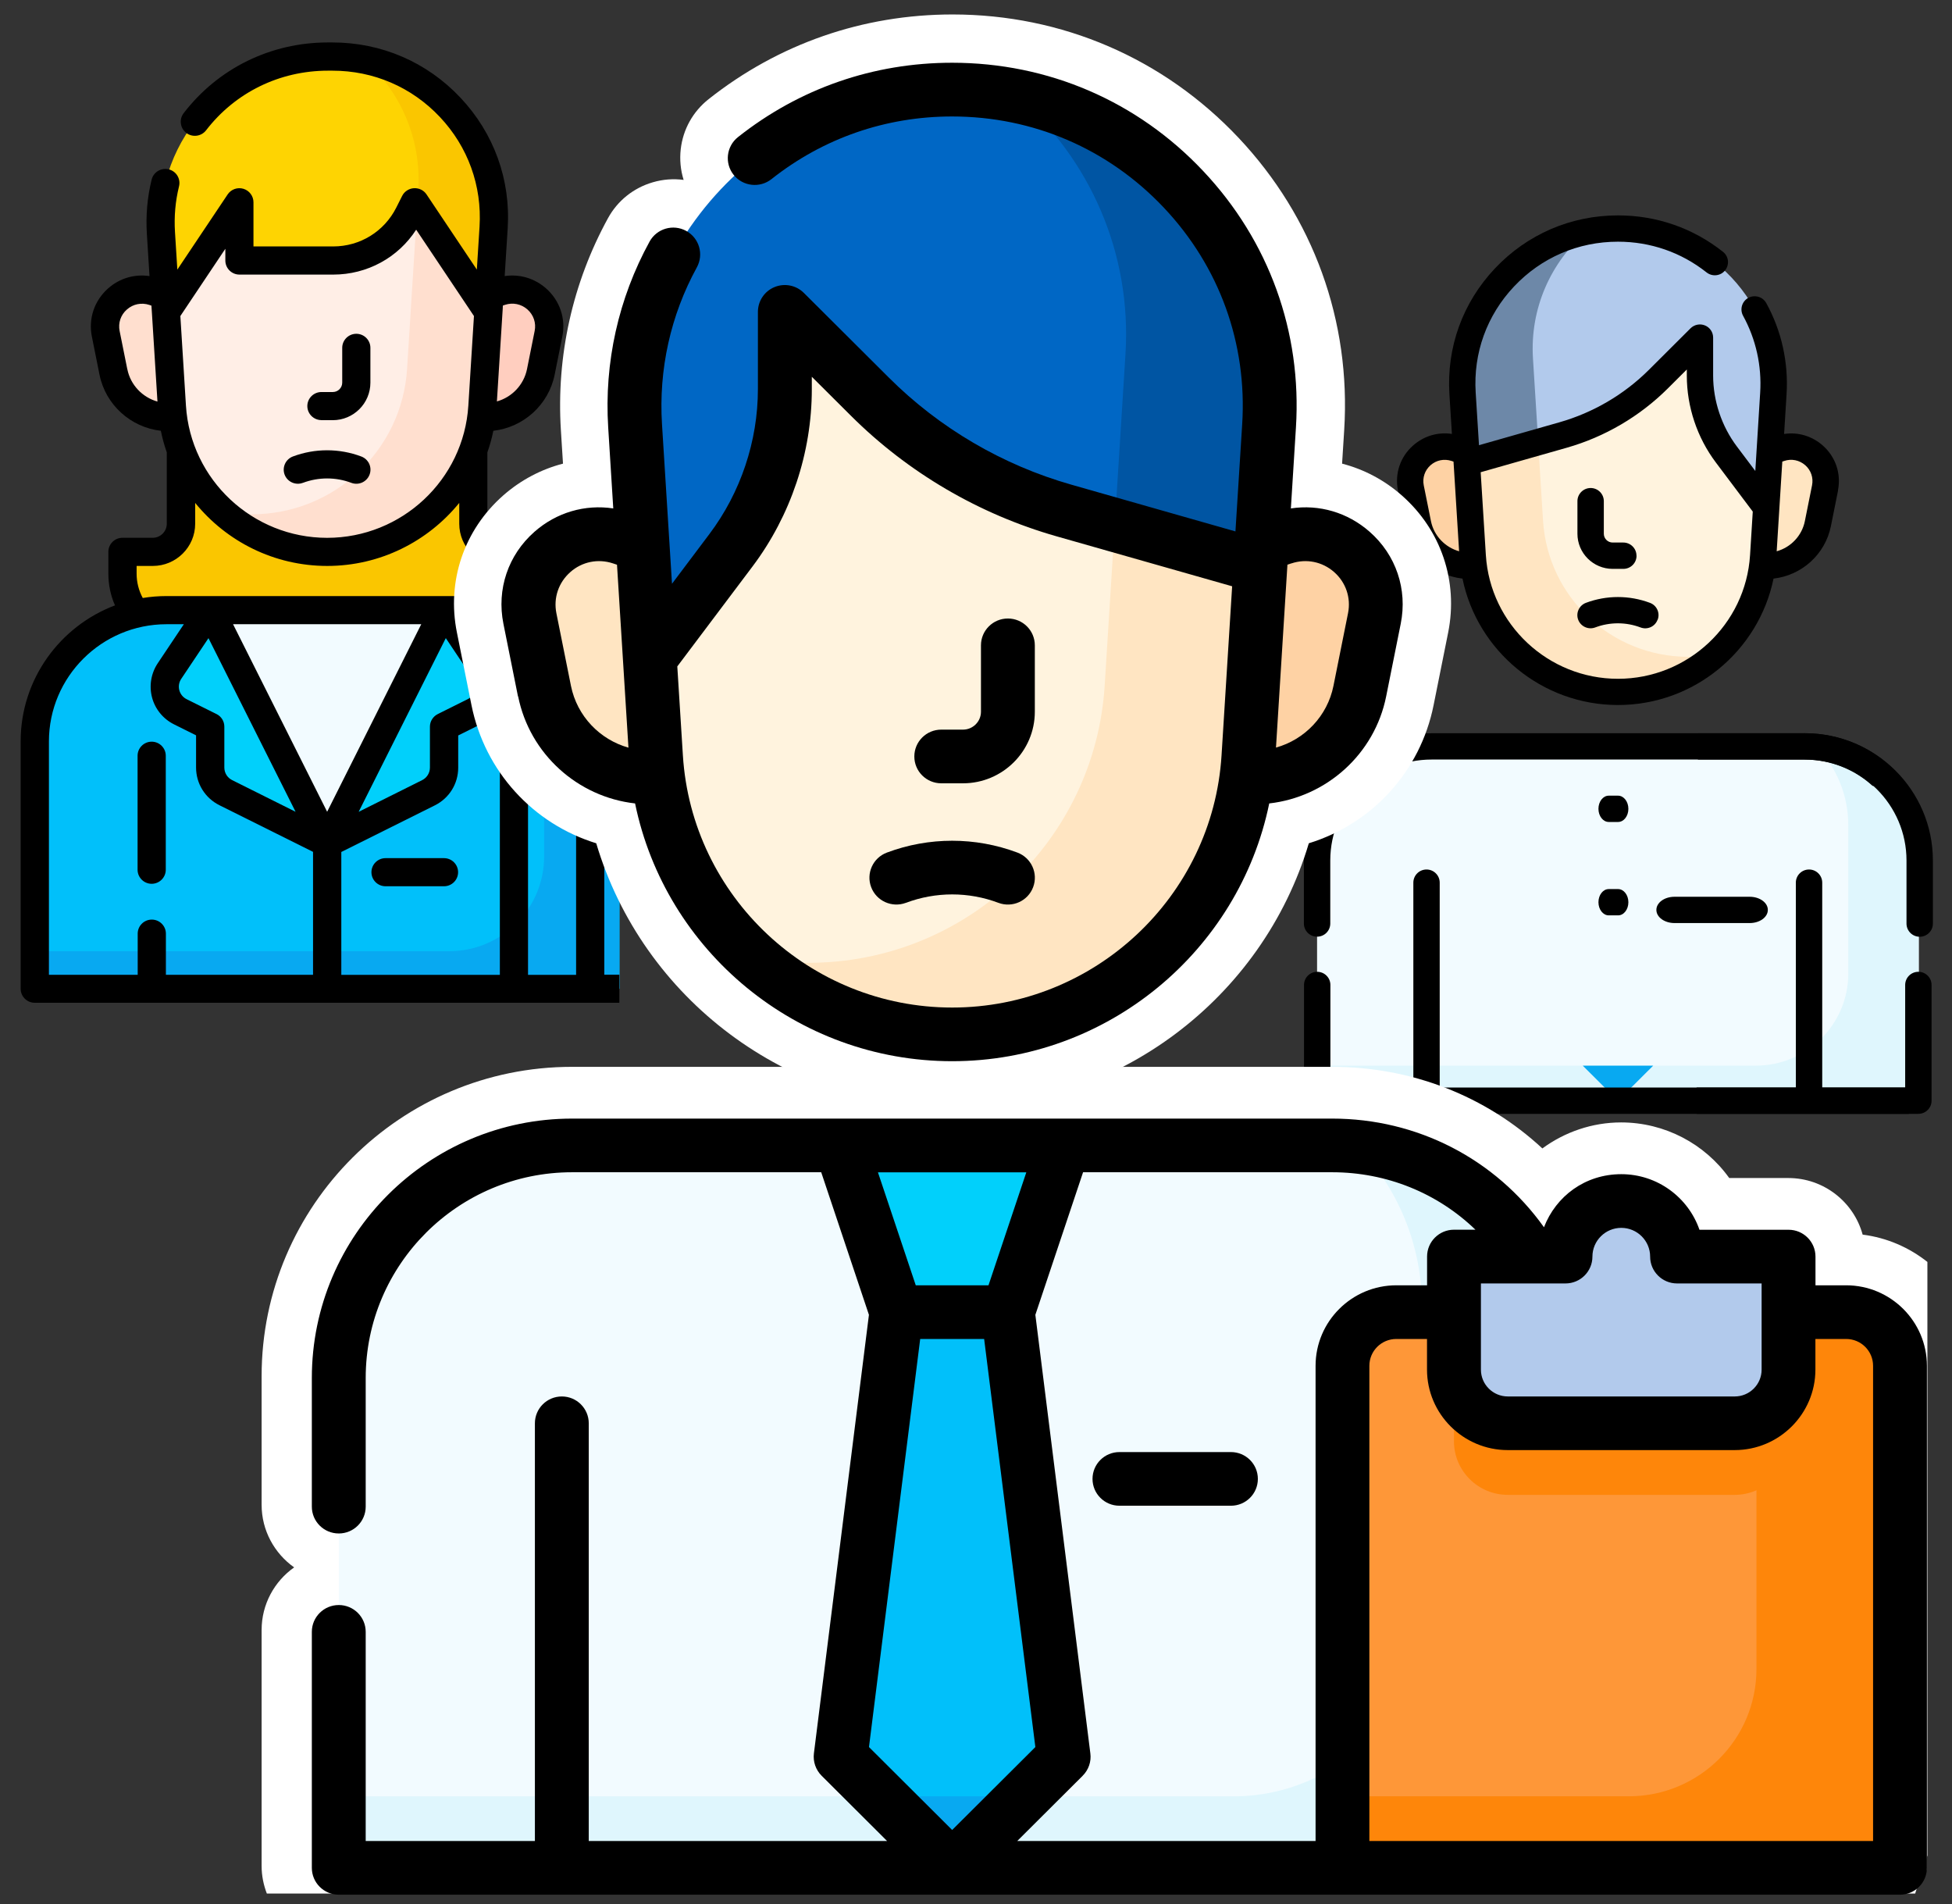 <svg width="81" height="79" viewBox="0 0 81 79" fill="none" xmlns="http://www.w3.org/2000/svg">
<rect x="0" y="0" width="81" height="79" fill="#333333" stroke="none"/>
<g clip-path="url(#clip0_113_2958)">
<path d="M72.811 18.956L73.868 18.605C74.915 18.256 75.948 19.165 75.73 20.243L75.433 21.723C75.228 22.744 74.328 23.479 73.283 23.479H72.811V18.956Z" fill="#FFE5C2"/>
<path d="M61.465 23.479V18.956L60.408 18.605C59.36 18.256 58.328 19.165 58.545 20.243L58.843 21.723C59.048 22.744 59.948 23.479 60.992 23.479H61.465Z" fill="#FED2A4"/>
<path d="M67.139 28.706C63.949 28.706 61.31 26.236 61.11 23.063L60.755 17.384C60.525 13.716 63.449 10.612 67.139 10.612C70.828 10.612 73.753 13.713 73.523 17.384L73.168 23.063C72.968 26.233 70.328 28.706 67.139 28.706Z" fill="#FFF3DE"/>
<path d="M64.502 11.178C62.16 12.234 60.58 14.652 60.753 17.384L61.108 23.063C61.307 26.233 63.947 28.706 67.136 28.706C68.694 28.706 70.121 28.116 71.196 27.142C70.826 27.212 70.446 27.249 70.058 27.249C66.869 27.249 64.23 24.779 64.03 21.606C63.97 20.639 63.667 15.83 63.607 14.869C63.522 13.521 63.86 12.251 64.499 11.178H64.502Z" fill="#FFE5C2"/>
<path d="M74.87 30.968H59.403C56.781 30.968 54.653 33.087 54.653 35.7V45.667H79.619V35.7C79.619 33.087 77.492 30.968 74.87 30.968Z" fill="#F2FBFF"/>
<path d="M75.402 30.995C76.205 31.842 76.697 32.985 76.697 34.243V40.385C76.697 42.496 74.98 44.21 72.858 44.21H54.653V45.667H79.619V35.7C79.619 33.267 77.775 31.262 75.402 30.998V30.995Z" fill="#DFF6FD"/>
<path d="M65.677 44.21L67.139 45.667L68.601 44.21H65.679H65.677Z" fill="#08A9F1"/>
<path d="M70.543 15.579C70.543 16.759 70.928 17.91 71.638 18.854L73.293 21.051L73.591 16.323C73.823 12.615 70.868 9.482 67.139 9.482C63.412 9.482 60.455 12.615 60.688 16.323L60.868 19.183L64.864 18.044C66.357 17.619 67.716 16.822 68.814 15.728L70.543 14.005V15.576V15.579Z" fill="#B2CAEC"/>
<path d="M65.804 9.621C62.732 10.261 60.483 13.073 60.688 16.326L60.868 19.185L63.83 18.343C63.737 16.866 63.642 15.364 63.612 14.871C63.482 12.789 64.355 10.889 65.807 9.624L65.804 9.621Z" fill="#6D88A8"/>
<path d="M68.786 25.713C68.894 25.431 68.751 25.115 68.466 25.01C67.609 24.689 66.666 24.689 65.809 25.01C65.527 25.117 65.382 25.431 65.489 25.713C65.597 25.994 65.912 26.136 66.194 26.031C66.801 25.802 67.469 25.802 68.076 26.031C68.359 26.139 68.676 25.997 68.781 25.713H68.786Z" fill="black"/>
<path d="M67.907 23.053C67.907 22.752 67.662 22.508 67.36 22.508H66.917C66.715 22.508 66.552 22.343 66.552 22.144V20.791C66.552 20.49 66.307 20.246 66.005 20.246C65.703 20.246 65.457 20.49 65.457 20.791V22.144C65.457 22.946 66.112 23.601 66.92 23.601H67.362C67.665 23.601 67.91 23.357 67.91 23.055L67.907 23.053Z" fill="black"/>
<path d="M72.605 37.204H69.486C69.068 37.204 68.733 37.448 68.733 37.749C68.733 38.051 69.071 38.295 69.486 38.295H72.605C73.023 38.295 73.358 38.051 73.358 37.749C73.358 37.448 73.02 37.204 72.605 37.204Z" fill="black"/>
<path d="M66.329 33.556C66.329 33.857 66.521 34.101 66.756 34.101H67.144C67.381 34.101 67.571 33.857 67.571 33.556C67.571 33.254 67.378 33.01 67.144 33.01H66.756C66.519 33.01 66.329 33.254 66.329 33.556Z" fill="black"/>
<path d="M66.329 37.431C66.329 37.732 66.521 37.976 66.756 37.976H67.144C67.381 37.976 67.571 37.732 67.571 37.431C67.571 37.129 67.378 36.885 67.144 36.885H66.756C66.519 36.885 66.329 37.129 66.329 37.431Z" fill="black"/>
<path d="M76.267 20.351C76.407 19.651 76.172 18.953 75.635 18.48C75.188 18.087 74.608 17.917 74.033 18.004L74.135 16.358C74.218 15.038 73.928 13.728 73.293 12.575C73.148 12.311 72.815 12.214 72.548 12.358C72.283 12.503 72.186 12.834 72.331 13.101C72.865 14.074 73.11 15.178 73.04 16.291C72.933 18.022 72.963 17.539 72.838 19.539L72.076 18.527C71.441 17.683 71.088 16.635 71.088 15.579V14.007C71.088 13.785 70.956 13.586 70.751 13.502C70.546 13.417 70.311 13.464 70.153 13.618L68.424 15.342C67.394 16.368 66.112 17.12 64.712 17.519L61.372 18.47L61.235 16.288C61.132 14.647 61.697 13.083 62.827 11.885C63.957 10.687 65.489 10.027 67.139 10.027C68.489 10.027 69.761 10.468 70.816 11.302C71.053 11.489 71.398 11.452 71.586 11.215C71.773 10.979 71.736 10.635 71.498 10.448C70.248 9.459 68.741 8.936 67.141 8.936C65.187 8.936 63.372 9.718 62.032 11.138C60.692 12.558 60.023 14.411 60.145 16.356L60.248 18.002C59.673 17.915 59.093 18.082 58.643 18.478C58.105 18.948 57.87 19.648 58.01 20.348L58.308 21.827C58.543 22.998 59.52 23.872 60.687 24.004C61.305 27.008 63.982 29.249 67.141 29.249C70.301 29.249 72.975 27.01 73.595 24.004C74.765 23.872 75.74 22.998 75.975 21.827L76.272 20.348L76.267 20.351ZM60.315 19.15C60.322 19.287 60.54 22.751 60.547 22.871C59.965 22.707 59.5 22.228 59.378 21.616L59.08 20.136C59.018 19.823 59.123 19.511 59.363 19.299C59.603 19.088 59.928 19.023 60.233 19.123L60.312 19.15H60.315ZM72.733 21.22L72.62 23.03C72.441 25.907 70.033 28.161 67.139 28.161C64.247 28.161 61.837 25.907 61.657 23.03L61.442 19.591L65.014 18.575C66.591 18.126 68.039 17.277 69.201 16.122L69.996 15.329V15.584C69.996 16.874 70.423 18.154 71.201 19.187L72.733 21.225V21.22ZM74.91 19.299C75.15 19.511 75.255 19.823 75.192 20.136L74.895 21.616C74.773 22.231 74.308 22.709 73.725 22.871C73.858 20.752 73.81 21.516 73.958 19.15L74.038 19.123C74.343 19.021 74.668 19.088 74.908 19.299H74.91Z" fill="black"/>
<path d="M74.871 30.42H59.403C56.481 30.42 54.106 32.788 54.106 35.697V38.315C54.106 38.616 54.351 38.86 54.654 38.86C54.956 38.86 55.201 38.616 55.201 38.315V35.697C55.201 33.389 57.086 31.511 59.403 31.511H74.871C75.94 31.511 76.94 31.907 77.703 32.602H79.162C78.167 31.227 76.59 30.417 74.871 30.417V30.42Z" fill="black"/>
<path d="M59.742 45.119V36.619C59.742 36.317 59.497 36.073 59.195 36.073C58.892 36.073 58.648 36.317 58.648 36.619V45.119H55.206V40.863C55.206 40.561 54.961 40.317 54.658 40.317C54.356 40.317 54.111 40.561 54.111 40.863V45.664C54.111 45.966 54.356 46.21 54.658 46.21H79.204V45.119H59.745H59.742Z" fill="black"/>
<path d="M79.659 38.863C79.357 38.863 79.112 38.619 79.112 38.317V35.7C79.112 33.391 77.227 31.513 74.91 31.513H70.456V30.422H74.91C77.832 30.422 80.207 32.791 80.207 35.7V38.317C80.207 38.619 79.962 38.863 79.659 38.863Z" fill="black"/>
<path d="M70.406 45.119H74.52V36.619C74.52 36.317 74.765 36.073 75.068 36.073C75.37 36.073 75.615 36.317 75.615 36.619V45.119H79.057V40.863C79.057 40.561 79.302 40.317 79.604 40.317C79.907 40.317 80.152 40.561 80.152 40.863V45.664C80.152 45.966 79.907 46.21 79.604 46.21H70.401V45.119H70.406Z" fill="black"/>
<path d="M19.64 21.723V12.012H7.509V21.723C7.509 22.368 6.984 22.891 6.337 22.891H5.082V23.793C5.082 25.192 6.144 26.348 7.509 26.5V26.517H19.64V26.5C21.004 26.348 22.067 25.195 22.067 23.793V22.891H20.812C20.165 22.891 19.64 22.368 19.64 21.723Z" fill="#FAC600"/>
<path d="M7.509 17.305H7.004C5.887 17.305 4.924 16.52 4.707 15.427L4.39 13.845C4.16 12.694 5.262 11.723 6.382 12.094L7.512 12.47V17.305H7.509Z" fill="#FFDFCF"/>
<path d="M19.64 17.305H20.145C21.262 17.305 22.224 16.52 22.442 15.427L22.759 13.845C22.989 12.694 21.887 11.723 20.767 12.094L19.637 12.47V17.305H19.64Z" fill="#FFCEBF"/>
<path d="M13.573 22.891C10.163 22.891 7.341 20.251 7.129 16.859L6.749 10.789C6.504 6.867 9.628 3.552 13.573 3.552C17.517 3.552 20.642 6.867 20.397 10.789L20.017 16.859C19.804 20.248 16.982 22.891 13.573 22.891Z" fill="#FFEEE6"/>
<path d="M16.39 4.157C17.075 5.303 17.435 6.662 17.345 8.102C17.28 9.131 16.957 14.274 16.892 15.305C16.68 18.694 13.858 21.337 10.448 21.337C10.033 21.337 9.626 21.297 9.231 21.222C10.381 22.263 11.905 22.893 13.57 22.893C16.98 22.893 19.802 20.253 20.014 16.861L20.394 10.792C20.577 7.87 18.889 5.285 16.387 4.157H16.39Z" fill="#FFDFCF"/>
<path d="M9.934 10.804H13.825C15.158 10.804 16.373 10.054 16.97 8.869L17.212 8.388L20.262 12.946L20.482 9.439C20.722 5.596 17.66 2.346 13.793 2.346H13.608C9.586 2.346 6.429 5.696 6.677 9.658C6.792 11.491 6.884 12.946 6.884 12.946L9.934 8.388V10.806V10.804Z" fill="#FED402"/>
<path d="M15.123 2.476C16.602 3.788 17.492 5.743 17.357 7.883L17.315 8.545L20.259 12.948L20.479 9.442C20.692 6.05 18.332 3.123 15.12 2.478L15.123 2.476Z" fill="#FAC600"/>
<path d="M20.237 25.309H6.911C3.892 25.309 1.445 27.747 1.445 30.756V41.02H25.706V30.756C25.706 27.747 23.259 25.309 20.239 25.309H20.237Z" fill="#01C0FA"/>
<path d="M20.989 25.359C21.971 26.342 22.579 27.7 22.579 29.199V35.533C22.579 37.704 20.812 39.463 18.634 39.463H1.442V41.019H25.703V30.756C25.703 28.001 23.654 25.725 20.989 25.359Z" fill="#08A9F1"/>
<path d="M18.425 25.309L17.212 28.935L13.573 34.977L9.933 28.935L8.721 25.309H18.425Z" fill="#F2FBFF"/>
<path d="M13.573 34.977L8.721 25.309L7.032 27.834C6.642 28.42 6.852 29.212 7.482 29.526L8.721 30.143V31.839C8.721 32.283 8.971 32.686 9.369 32.883L13.573 34.977Z" fill="#01D0FB"/>
<path d="M13.573 34.977L18.424 25.309L20.114 27.834C20.504 28.42 20.294 29.212 19.664 29.526L18.424 30.143V31.839C18.424 32.283 18.174 32.686 17.777 32.883L13.573 34.977Z" fill="#01D0FB"/>
<path d="M12.568 20.032C13.218 19.788 13.933 19.788 14.58 20.032C14.882 20.146 15.22 19.994 15.335 19.691C15.45 19.389 15.297 19.053 14.992 18.938C14.078 18.595 13.068 18.595 12.153 18.938C11.85 19.053 11.698 19.389 11.81 19.691C11.925 19.992 12.263 20.144 12.565 20.032H12.568Z" fill="black"/>
<path d="M6.294 36.666C6.616 36.666 6.879 36.404 6.879 36.083V31.353C6.879 31.032 6.616 30.77 6.294 30.77C5.971 30.77 5.709 31.032 5.709 31.353V36.083C5.709 36.404 5.971 36.666 6.294 36.666Z" fill="black"/>
<path d="M13.336 17.432H13.808C14.671 17.432 15.37 16.734 15.37 15.875V14.43C15.37 14.109 15.108 13.848 14.786 13.848C14.463 13.848 14.201 14.109 14.201 14.43V15.875C14.201 16.089 14.026 16.264 13.811 16.264H13.338C13.016 16.264 12.753 16.525 12.753 16.846C12.753 17.168 13.016 17.429 13.338 17.429L13.336 17.432Z" fill="black"/>
<path d="M18.425 35.602H15.998C15.675 35.602 15.413 35.864 15.413 36.185C15.413 36.507 15.675 36.768 15.998 36.768H18.425C18.747 36.768 19.009 36.507 19.009 36.185C19.009 35.864 18.747 35.602 18.425 35.602Z" fill="black"/>
<path d="M25.703 40.437H25.076V30.101C25.076 29.78 25.338 29.518 25.661 29.518H25.701V28.168C25.023 26.746 23.819 25.66 22.374 25.115C22.554 24.701 22.649 24.256 22.649 23.795V22.893C22.649 22.572 22.386 22.311 22.064 22.311H20.809C20.487 22.311 20.224 22.049 20.224 21.728V18.767C20.327 18.478 20.409 18.179 20.472 17.872C21.721 17.73 22.764 16.797 23.016 15.544L23.334 13.962C23.484 13.215 23.231 12.468 22.656 11.962C22.176 11.541 21.556 11.362 20.942 11.454L21.067 9.474C21.194 7.452 20.497 5.527 19.104 4.05C17.712 2.573 15.825 1.761 13.793 1.761H13.608C11.238 1.761 9.056 2.829 7.621 4.695C7.424 4.951 7.474 5.317 7.729 5.514C7.986 5.711 8.354 5.661 8.551 5.407C9.763 3.833 11.606 2.932 13.61 2.932H13.795C15.502 2.932 17.085 3.614 18.252 4.852C19.419 6.09 20.004 7.708 19.899 9.405L19.787 11.185L17.7 8.067C17.585 7.893 17.385 7.796 17.175 7.808C16.967 7.821 16.78 7.943 16.687 8.129L16.445 8.61C15.945 9.604 14.943 10.224 13.825 10.224H10.518V8.391C10.518 8.134 10.348 7.908 10.103 7.833C9.856 7.758 9.588 7.853 9.446 8.067L7.359 11.185L7.261 9.624C7.221 8.984 7.276 8.346 7.429 7.731C7.506 7.417 7.314 7.101 6.999 7.026C6.684 6.949 6.367 7.141 6.292 7.454C6.112 8.184 6.047 8.939 6.094 9.696L6.204 11.454C5.589 11.362 4.969 11.539 4.489 11.962C3.917 12.468 3.662 13.215 3.812 13.962L4.129 15.544C4.379 16.794 5.424 17.73 6.674 17.872C6.736 18.179 6.819 18.478 6.921 18.767V21.728C6.921 22.049 6.659 22.311 6.337 22.311H5.082C4.759 22.311 4.497 22.572 4.497 22.893V23.795C4.497 24.256 4.589 24.704 4.772 25.115C2.487 25.977 0.857 28.181 0.857 30.756V41.02C0.857 41.341 1.12 41.602 1.442 41.602H25.701V40.434L25.703 40.437ZM20.862 12.762C20.862 12.762 20.862 12.782 20.867 12.677L20.954 12.647C21.279 12.54 21.626 12.61 21.884 12.836C22.141 13.063 22.254 13.397 22.186 13.731L21.869 15.312C21.736 15.97 21.241 16.48 20.619 16.654L20.864 12.759L20.862 12.762ZM5.282 15.315L4.964 13.733C4.897 13.399 5.009 13.063 5.267 12.839C5.524 12.612 5.872 12.543 6.197 12.65L6.284 12.68L6.304 12.986L6.534 16.66C5.912 16.485 5.414 15.972 5.284 15.317L5.282 15.315ZM9.351 10.319V10.809C9.351 11.13 9.613 11.392 9.936 11.392H13.828C15.238 11.392 16.52 10.687 17.27 9.529L19.667 13.111L19.434 16.829C19.242 19.905 16.667 22.313 13.575 22.313C10.483 22.313 7.909 19.905 7.716 16.829L7.484 13.111L9.351 10.321V10.319ZM5.672 23.479H6.341C7.311 23.479 8.099 22.694 8.099 21.728V20.864C9.396 22.462 11.376 23.479 13.578 23.479C15.78 23.479 17.76 22.46 19.057 20.864V21.728C19.057 22.694 19.844 23.479 20.814 23.479H21.484V23.797C21.484 24.156 21.396 24.5 21.229 24.809C20.907 24.756 20.577 24.729 20.242 24.729H6.911C6.574 24.729 6.244 24.756 5.924 24.809C5.757 24.5 5.669 24.156 5.669 23.797V23.479H5.672ZM8.986 29.625L7.746 29.008C7.594 28.933 7.486 28.799 7.441 28.637C7.399 28.472 7.426 28.305 7.521 28.163L8.651 26.475L12.265 33.678L9.633 32.365C9.433 32.265 9.309 32.066 9.309 31.842V30.146C9.309 29.924 9.184 29.723 8.984 29.623L8.986 29.625ZM12.99 40.442H6.884V38.733C6.884 38.412 6.621 38.151 6.299 38.151C5.977 38.151 5.714 38.412 5.714 38.733V40.442H2.03V30.761C2.03 28.079 4.219 25.897 6.911 25.897H7.629L6.546 27.516C6.267 27.934 6.182 28.452 6.309 28.936C6.436 29.419 6.771 29.827 7.221 30.051L8.136 30.507V31.842C8.136 32.509 8.509 33.11 9.109 33.408L12.99 35.341V40.439V40.442ZM9.671 25.897H17.48L13.575 33.678L9.671 25.897ZM18.5 26.475L19.629 28.163C19.724 28.305 19.752 28.472 19.709 28.637C19.664 28.801 19.557 28.933 19.404 29.008L18.165 29.625C17.967 29.725 17.84 29.927 17.84 30.148V31.844C17.84 32.066 17.715 32.268 17.515 32.367L14.883 33.68L18.497 26.477L18.5 26.475ZM23.906 30.108V40.444H21.911V31.359C21.911 31.038 21.649 30.776 21.326 30.776C21.004 30.776 20.742 31.038 20.742 31.359V40.444H14.163V35.346L18.042 33.413C18.642 33.115 19.014 32.514 19.014 31.847V30.512L19.929 30.056C20.379 29.832 20.712 29.424 20.842 28.941C20.972 28.457 20.884 27.937 20.604 27.521L19.522 25.902H20.239C22.139 25.902 23.851 27 24.651 28.681C24.201 28.998 23.906 29.521 23.906 30.111V30.108Z" fill="black"/>
<path d="M21.517 28.868C21.997 31.254 23.986 33.04 26.368 33.306C27.628 39.433 33.085 44.001 39.526 44.001C45.968 44.001 51.424 39.433 52.684 33.306C55.066 33.037 57.058 31.254 57.536 28.866L58.141 25.849C58.426 24.425 57.946 22.998 56.851 22.036C55.936 21.232 54.754 20.891 53.581 21.068L53.791 17.71C54.041 13.745 52.674 9.965 49.942 7.068C47.212 4.172 43.511 2.578 39.524 2.578C36.259 2.578 33.187 3.644 30.638 5.663C30.155 6.047 30.075 6.747 30.458 7.228C30.843 7.708 31.545 7.788 32.028 7.407C34.177 5.706 36.769 4.807 39.524 4.807C42.888 4.807 46.01 6.152 48.315 8.595C50.619 11.038 51.772 14.226 51.562 17.573L51.282 22.021L44.47 20.081C41.618 19.269 38.999 17.735 36.902 15.643L33.372 12.126C33.052 11.808 32.572 11.713 32.155 11.885C31.738 12.057 31.465 12.463 31.465 12.914V16.119C31.465 18.273 30.75 20.408 29.453 22.131L27.901 24.193C27.646 20.119 27.706 21.102 27.486 17.573C27.343 15.299 27.843 13.05 28.933 11.066C29.228 10.525 29.03 9.85 28.488 9.554C27.946 9.257 27.268 9.457 26.971 9.997C25.678 12.351 25.084 15.018 25.254 17.71L25.464 21.068C24.291 20.891 23.109 21.232 22.194 22.036C21.099 22.998 20.619 24.425 20.904 25.849L21.509 28.866L21.517 28.868ZM53.604 23.349C54.224 23.142 54.886 23.277 55.376 23.707C55.866 24.138 56.081 24.776 55.953 25.414L55.349 28.43C55.096 29.682 54.154 30.659 52.964 30.99C52.979 30.741 53.424 23.68 53.439 23.401L53.604 23.346V23.349ZM31.245 23.471C32.83 21.364 33.702 18.756 33.702 16.124V15.606L35.324 17.222C37.691 19.581 40.641 21.309 43.861 22.226L51.144 24.298L50.704 31.314C50.337 37.179 45.428 41.774 39.529 41.774C33.63 41.774 28.721 37.179 28.353 31.314L28.121 27.623L31.245 23.471ZM23.681 23.707C24.171 23.277 24.834 23.142 25.454 23.349L25.619 23.404C25.921 28.228 25.823 26.669 26.093 30.992C24.904 30.659 23.961 29.682 23.709 28.432L23.104 25.416C22.977 24.779 23.192 24.141 23.681 23.71V23.707Z" fill="white"/>
<path d="M39.526 45.983C32.68 45.983 26.661 41.431 24.741 34.985C22.124 34.178 20.12 32.011 19.565 29.257L18.96 26.241C18.532 24.114 19.252 21.987 20.884 20.552C21.607 19.917 22.457 19.469 23.362 19.235L23.274 17.837C23.082 14.769 23.759 11.731 25.231 9.048C25.629 8.324 26.289 7.796 27.084 7.564C27.508 7.439 27.943 7.407 28.368 7.464C28.241 7.058 28.198 6.625 28.248 6.187C28.343 5.365 28.753 4.63 29.403 4.115C32.308 1.816 35.807 0.6 39.526 0.6C44.068 0.6 48.285 2.418 51.394 5.716C54.504 9.016 56.061 13.32 55.779 17.837L55.691 19.235C56.596 19.469 57.446 19.915 58.168 20.552C59.8 21.987 60.518 24.114 60.093 26.241L59.488 29.257C58.936 32.014 56.928 34.178 54.311 34.985C52.389 41.431 46.37 45.983 39.526 45.983ZM30.151 28.228L30.335 31.192C30.638 36.016 34.675 39.794 39.524 39.794C44.373 39.794 48.41 36.016 48.712 31.192L49.052 25.767L43.308 24.134C40.329 23.284 37.554 21.802 35.197 19.805C34.727 21.551 33.925 23.21 32.833 24.662L30.148 28.228H30.151ZM32.588 9.82C33.395 9.82 34.185 10.134 34.782 10.729L38.312 14.246C40.171 16.099 42.491 17.459 45.02 18.179L49.452 19.441L49.577 17.454C49.752 14.659 48.79 11.997 46.865 9.957C44.941 7.918 42.336 6.794 39.526 6.794C37.227 6.794 35.062 7.544 33.27 8.966C32.62 9.482 31.808 9.711 30.983 9.619C30.963 9.619 30.94 9.614 30.92 9.611C30.983 9.813 31.028 10.02 31.048 10.231C31.16 10.169 31.275 10.112 31.395 10.062C31.78 9.903 32.185 9.825 32.588 9.825V9.82ZM29.478 16.156C29.466 16.338 29.458 16.52 29.458 16.702C29.471 16.52 29.478 16.338 29.478 16.156Z" fill="white"/>
<path d="M27.944 32.253H26.982C24.852 32.253 23.017 30.754 22.6 28.674L21.995 25.658C21.555 23.461 23.66 21.608 25.792 22.318L27.946 23.033V32.256L27.944 32.253Z" fill="#FFE5C2"/>
<path d="M51.079 32.253H52.041C54.171 32.253 56.005 30.754 56.423 28.674L57.028 25.658C57.468 23.461 55.363 21.608 53.231 22.318L51.076 23.033V32.256L51.079 32.253Z" fill="#FED2A4"/>
<path d="M39.511 42.913C33.007 42.913 27.625 37.874 27.22 31.409L26.495 19.832C26.025 12.351 31.989 6.027 39.511 6.027C47.032 6.027 52.996 12.351 52.526 19.832L51.801 31.409C51.396 37.877 46.012 42.913 39.511 42.913Z" fill="#FFF3DE"/>
<path d="M44.882 7.176C46.19 9.362 46.874 11.955 46.702 14.702C46.579 16.665 45.965 26.472 45.84 28.44C45.435 34.905 40.053 39.944 33.549 39.944C32.757 39.944 31.982 39.869 31.23 39.727C33.422 41.712 36.331 42.913 39.508 42.913C46.012 42.913 51.394 37.874 51.799 31.409L52.523 19.833C52.873 14.261 49.654 9.33 44.88 7.176H44.882Z" fill="#FFE5C2"/>
<path d="M76.603 53.249H75.328V52.056C75.328 51.441 74.828 50.942 74.21 50.942H70.513C70.049 49.602 68.771 48.636 67.269 48.636C65.767 48.636 64.557 49.553 64.062 50.838C62.035 48.001 58.803 46.33 55.271 46.33H23.734C17.777 46.33 12.933 51.157 12.933 57.092V62.429C12.933 63.044 13.433 63.542 14.05 63.542C14.668 63.542 15.168 63.044 15.168 62.429V57.092C15.168 52.384 19.01 48.556 23.734 48.556H34.07L36.049 54.471L33.767 72.665C33.725 73.006 33.842 73.347 34.085 73.591L36.804 76.301H24.424V58.972C24.424 58.357 23.924 57.859 23.306 57.859C22.689 57.859 22.189 58.357 22.189 58.972V76.301H15.168V67.624C15.168 67.009 14.668 66.511 14.05 66.511C13.433 66.511 12.933 67.009 12.933 67.624V77.415C12.933 78.03 13.433 78.528 14.05 78.528H78.835C79.452 78.528 79.952 78.03 79.952 77.415V56.586C79.952 54.745 78.447 53.246 76.6 53.246L76.603 53.249ZM64.954 53.169C65.572 53.169 66.072 52.671 66.072 52.056C66.072 51.398 66.609 50.863 67.269 50.863C67.929 50.863 68.466 51.398 68.466 52.056C68.466 52.671 68.966 53.169 69.584 53.169H73.093V56.745C73.093 57.361 72.593 57.859 71.976 57.859H62.562C61.945 57.859 61.445 57.361 61.445 56.745V53.169H64.954ZM42.581 48.559L41.011 53.249H37.994L36.424 48.559H42.578H42.581ZM38.176 55.475H40.831L42.956 72.403L39.504 75.843L36.052 72.403L38.176 55.475ZM44.92 73.591C45.165 73.347 45.283 73.006 45.238 72.665L42.956 54.471L44.935 48.556H55.271C57.533 48.556 59.643 49.421 61.218 50.94H60.328C59.71 50.94 59.21 51.438 59.21 52.053V53.246H57.936C56.088 53.246 54.584 54.745 54.584 56.586V76.301H42.203L44.923 73.591H44.92ZM77.72 76.301H56.816V56.586C56.816 55.971 57.316 55.473 57.933 55.473H59.208V56.743C59.208 58.583 60.713 60.083 62.56 60.083H71.973C73.82 60.083 75.325 58.583 75.325 56.743V55.473H76.6C77.217 55.473 77.717 55.971 77.717 56.586V76.301H77.72Z" fill="white"/>
<path d="M79.472 78.558C79.632 78.029 79.804 77.504 79.979 76.981V52.354C79.222 51.754 78.3 51.348 77.292 51.221C76.925 49.869 75.68 48.873 74.21 48.873H71.756C70.741 47.453 69.081 46.566 67.269 46.566C66.072 46.566 64.932 46.962 64.002 47.645C61.655 45.47 58.586 44.26 55.271 44.26H23.734C16.633 44.26 10.856 50.016 10.856 57.091V62.429C10.856 63.5 11.391 64.448 12.206 65.026C11.388 65.604 10.856 66.553 10.856 67.624V77.414C10.856 77.818 10.936 78.201 11.073 78.558H79.469H79.472ZM63.522 55.236H64.957C65.867 55.236 66.689 54.855 67.272 54.245C67.854 54.855 68.676 55.236 69.586 55.236H71.018V55.786H63.525V55.236H63.522ZM58.895 60.728C59.863 61.612 61.15 62.152 62.562 62.152H71.976C73.388 62.152 74.678 61.612 75.643 60.728V74.231H58.893V60.728H58.895ZM46.435 50.626H55.273C55.983 50.626 56.678 50.738 57.333 50.955C57.301 51.042 57.273 51.132 57.248 51.221C54.579 51.56 52.509 53.836 52.509 56.586V74.231H46.99C47.27 73.676 47.382 73.046 47.302 72.408L45.078 54.681L46.435 50.626ZM39.701 50.626L39.516 51.176H39.494L39.309 50.626H39.701ZM39.506 61.574L40.771 71.654L39.506 72.914L38.241 71.654L39.506 61.574ZM17.25 62.429V57.091C17.25 53.525 20.162 50.626 23.739 50.626H32.577L33.935 54.681L31.71 72.408C31.63 73.046 31.742 73.676 32.022 74.231H26.503V58.972C26.503 57.216 25.071 55.789 23.309 55.789C21.547 55.789 20.114 57.216 20.114 58.972V74.231H17.247V67.624C17.247 66.553 16.712 65.604 15.898 65.026C16.715 64.448 17.247 63.5 17.247 62.429H17.25Z" fill="white"/>
<path d="M55.278 47.523H23.743C18.394 47.523 14.06 51.841 14.06 57.171V77.494H64.962V57.171C64.962 51.841 60.627 47.523 55.278 47.523Z" fill="#F2FBFF"/>
<path d="M56.365 47.582C58 49.311 59.005 51.639 59.005 54.202V66.727C59.005 71.033 55.501 74.525 51.179 74.525H14.06V77.494H64.962V57.173C64.962 52.21 61.2 48.123 56.363 47.585L56.365 47.582Z" fill="#DFF6FD"/>
<path d="M41.826 54.439H37.199L34.885 47.523H44.141L41.826 54.439Z" fill="#01D0FB"/>
<path d="M41.826 54.439H37.199L34.885 72.882L39.511 77.492L44.138 72.882L41.824 54.439H41.826Z" fill="#01C0FA"/>
<path d="M36.532 74.525L39.511 77.494L42.491 74.525H36.532Z" fill="#08A9F1"/>
<path d="M78.845 77.494H55.706V56.666C55.706 55.435 56.706 54.439 57.941 54.439H76.61C77.845 54.439 78.845 55.435 78.845 56.666V77.494Z" fill="#FE9738"/>
<path d="M69.589 55.101C69.589 53.828 68.554 52.795 67.274 52.795C65.995 52.795 64.96 53.826 64.96 55.101H60.333V59.791C60.333 61.021 61.333 62.017 62.568 62.017H71.981C73.216 62.017 74.216 61.021 74.216 59.791V55.101H69.589Z" fill="#FE860A"/>
<path d="M76.611 54.439H72.886V69.24C72.886 72.159 70.511 74.523 67.585 74.523H55.709V77.491H78.848V56.663C78.848 55.432 77.848 54.436 76.613 54.436L76.611 54.439Z" fill="#FE860A"/>
<path d="M69.589 52.132C69.589 50.86 68.554 49.826 67.274 49.826C65.995 49.826 64.96 50.857 64.96 52.132H60.333V56.822C60.333 58.053 61.333 59.049 62.568 59.049H71.981C73.216 59.049 74.216 58.053 74.216 56.822V52.132H69.589Z" fill="#B2CAEC"/>
<path d="M32.57 16.146V12.941L36.099 16.458C38.337 18.687 41.109 20.313 44.151 21.177L52.297 23.496L52.662 17.668C53.137 10.109 47.11 3.719 39.509 3.719C31.908 3.719 25.884 10.109 26.356 17.668L26.961 27.304L30.333 22.824C31.783 20.896 32.568 18.552 32.568 16.144L32.57 16.146Z" fill="#0067C5"/>
<path d="M42.228 4C45.188 6.583 46.97 10.458 46.702 14.702C46.64 15.706 46.447 18.769 46.257 21.78L52.294 23.499L52.659 17.671C53.074 11.039 48.489 5.308 42.226 4H42.228Z" fill="#0055A3"/>
<path d="M37.592 37.456C38.829 36.99 40.194 36.99 41.431 37.456C42.009 37.672 42.654 37.383 42.871 36.806C43.088 36.23 42.796 35.588 42.218 35.371C40.471 34.716 38.549 34.716 36.802 35.371C36.224 35.588 35.932 36.23 36.15 36.806C36.367 37.381 37.012 37.67 37.589 37.456H37.592Z" fill="black"/>
<path d="M39.059 32.497H39.961C41.603 32.497 42.941 31.164 42.941 29.528V26.773C42.941 26.158 42.441 25.66 41.823 25.66C41.206 25.66 40.706 26.158 40.706 26.773V29.528C40.706 29.936 40.371 30.27 39.961 30.27H39.059C38.441 30.27 37.941 30.768 37.941 31.384C37.941 31.999 38.441 32.497 39.059 32.497Z" fill="black"/>
<path d="M51.079 60.242H46.452C45.835 60.242 45.335 60.74 45.335 61.355C45.335 61.97 45.835 62.468 46.452 62.468H51.079C51.696 62.468 52.196 61.97 52.196 61.355C52.196 60.74 51.696 60.242 51.079 60.242Z" fill="black"/>
<path d="M21.501 28.893C21.981 31.279 23.971 33.065 26.353 33.332C27.613 39.458 33.069 44.026 39.511 44.026C45.952 44.026 51.409 39.458 52.668 33.332C55.05 33.063 57.043 31.279 57.52 28.891L58.125 25.875C58.41 24.45 57.93 23.023 56.835 22.062C55.92 21.257 54.738 20.916 53.566 21.093L53.776 17.736C54.026 13.771 52.658 9.99 49.926 7.094C47.197 4.197 43.495 2.603 39.508 2.603C36.244 2.603 33.172 3.669 30.622 5.689C30.14 6.072 30.06 6.772 30.442 7.253C30.827 7.734 31.529 7.813 32.012 7.432C34.161 5.731 36.754 4.832 39.508 4.832C42.873 4.832 45.995 6.177 48.299 8.62C50.604 11.063 51.756 14.251 51.546 17.599L51.266 22.047L44.455 20.107C41.603 19.295 38.983 17.761 36.886 15.668L33.357 12.152C33.037 11.833 32.557 11.738 32.139 11.91C31.722 12.082 31.45 12.488 31.45 12.939V16.144C31.45 18.299 30.735 20.433 29.437 22.156L27.885 24.219C27.63 20.144 27.69 21.128 27.47 17.599C27.328 15.325 27.828 13.076 28.917 11.091C29.212 10.55 29.015 9.875 28.473 9.579C27.93 9.283 27.253 9.482 26.955 10.022C25.663 12.376 25.068 15.043 25.238 17.736L25.448 21.093C24.276 20.916 23.093 21.257 22.178 22.062C21.084 23.023 20.604 24.45 20.889 25.875L21.494 28.891L21.501 28.893ZM53.588 23.374C54.208 23.168 54.87 23.302 55.361 23.733C55.85 24.164 56.065 24.801 55.938 25.439L55.333 28.455C55.081 29.708 54.138 30.684 52.948 31.015C52.963 30.766 53.408 23.706 53.423 23.427L53.588 23.372V23.374ZM31.23 23.496C32.814 21.389 33.687 18.782 33.687 16.149V15.631L35.309 17.247C37.676 19.606 40.625 21.334 43.845 22.251L51.129 24.323L50.689 31.339C50.321 37.204 45.412 41.8 39.513 41.8C33.614 41.8 28.705 37.204 28.337 31.339L28.105 27.648L31.23 23.496ZM23.666 23.733C24.156 23.302 24.818 23.168 25.438 23.374L25.603 23.429C25.905 28.253 25.808 26.694 26.078 31.018C24.888 30.684 23.946 29.708 23.693 28.457L23.088 25.442C22.961 24.804 23.176 24.166 23.666 23.735V23.733Z" fill="black"/>
<path d="M76.61 53.325H75.335V52.133C75.335 51.517 74.835 51.019 74.218 51.019H70.521C70.056 49.679 68.779 48.713 67.276 48.713C65.774 48.713 64.564 49.63 64.069 50.915C62.042 48.078 58.81 46.407 55.278 46.407H23.741C17.785 46.407 12.94 51.233 12.94 57.168V62.506C12.94 63.121 13.44 63.619 14.058 63.619C14.675 63.619 15.175 63.121 15.175 62.506V57.168C15.175 52.461 19.017 48.633 23.741 48.633H34.077L36.057 54.548L33.774 72.742C33.732 73.083 33.849 73.424 34.092 73.668L36.811 76.378H24.431V59.049C24.431 58.434 23.931 57.935 23.314 57.935C22.696 57.935 22.196 58.434 22.196 59.049V76.378H15.175V67.701C15.175 67.086 14.675 66.588 14.058 66.588C13.44 66.588 12.94 67.086 12.94 67.701V77.491C12.94 78.107 13.44 78.605 14.058 78.605H78.842C79.459 78.605 79.959 78.107 79.959 77.491V56.663C79.959 54.822 78.454 53.323 76.607 53.323L76.61 53.325ZM64.962 53.246C65.579 53.246 66.079 52.748 66.079 52.133C66.079 51.475 66.617 50.94 67.276 50.94C67.936 50.94 68.474 51.475 68.474 52.133C68.474 52.748 68.974 53.246 69.591 53.246H73.1V56.822C73.1 57.437 72.6 57.935 71.983 57.935H62.57C61.952 57.935 61.452 57.437 61.452 56.822V53.246H64.962ZM42.588 48.636L41.018 53.325H38.001L36.431 48.636H42.586H42.588ZM38.184 55.552H40.838L42.963 72.48L39.511 75.92L36.059 72.48L38.184 55.552ZM44.928 73.668C45.172 73.424 45.29 73.083 45.245 72.742L42.963 54.548L44.943 48.633H55.278C57.541 48.633 59.65 49.498 61.225 51.017H60.335C59.718 51.017 59.218 51.515 59.218 52.13V53.323H57.943C56.096 53.323 54.591 54.822 54.591 56.663V76.378H42.211L44.93 73.668H44.928ZM77.727 76.378H56.823V56.663C56.823 56.048 57.323 55.55 57.94 55.55H59.215V56.82C59.215 58.66 60.72 60.16 62.567 60.16H71.981C73.828 60.16 75.332 58.66 75.332 56.82V55.55H76.607C77.225 55.55 77.725 56.048 77.725 56.663V76.378H77.727Z" fill="black"/>
</g>
<defs>
<clipPath id="clip0_113_2958">
<rect width="79.349" height="78.004" fill="white" transform="translate(0.857 0.6)"/>
</clipPath>
</defs>
</svg>

